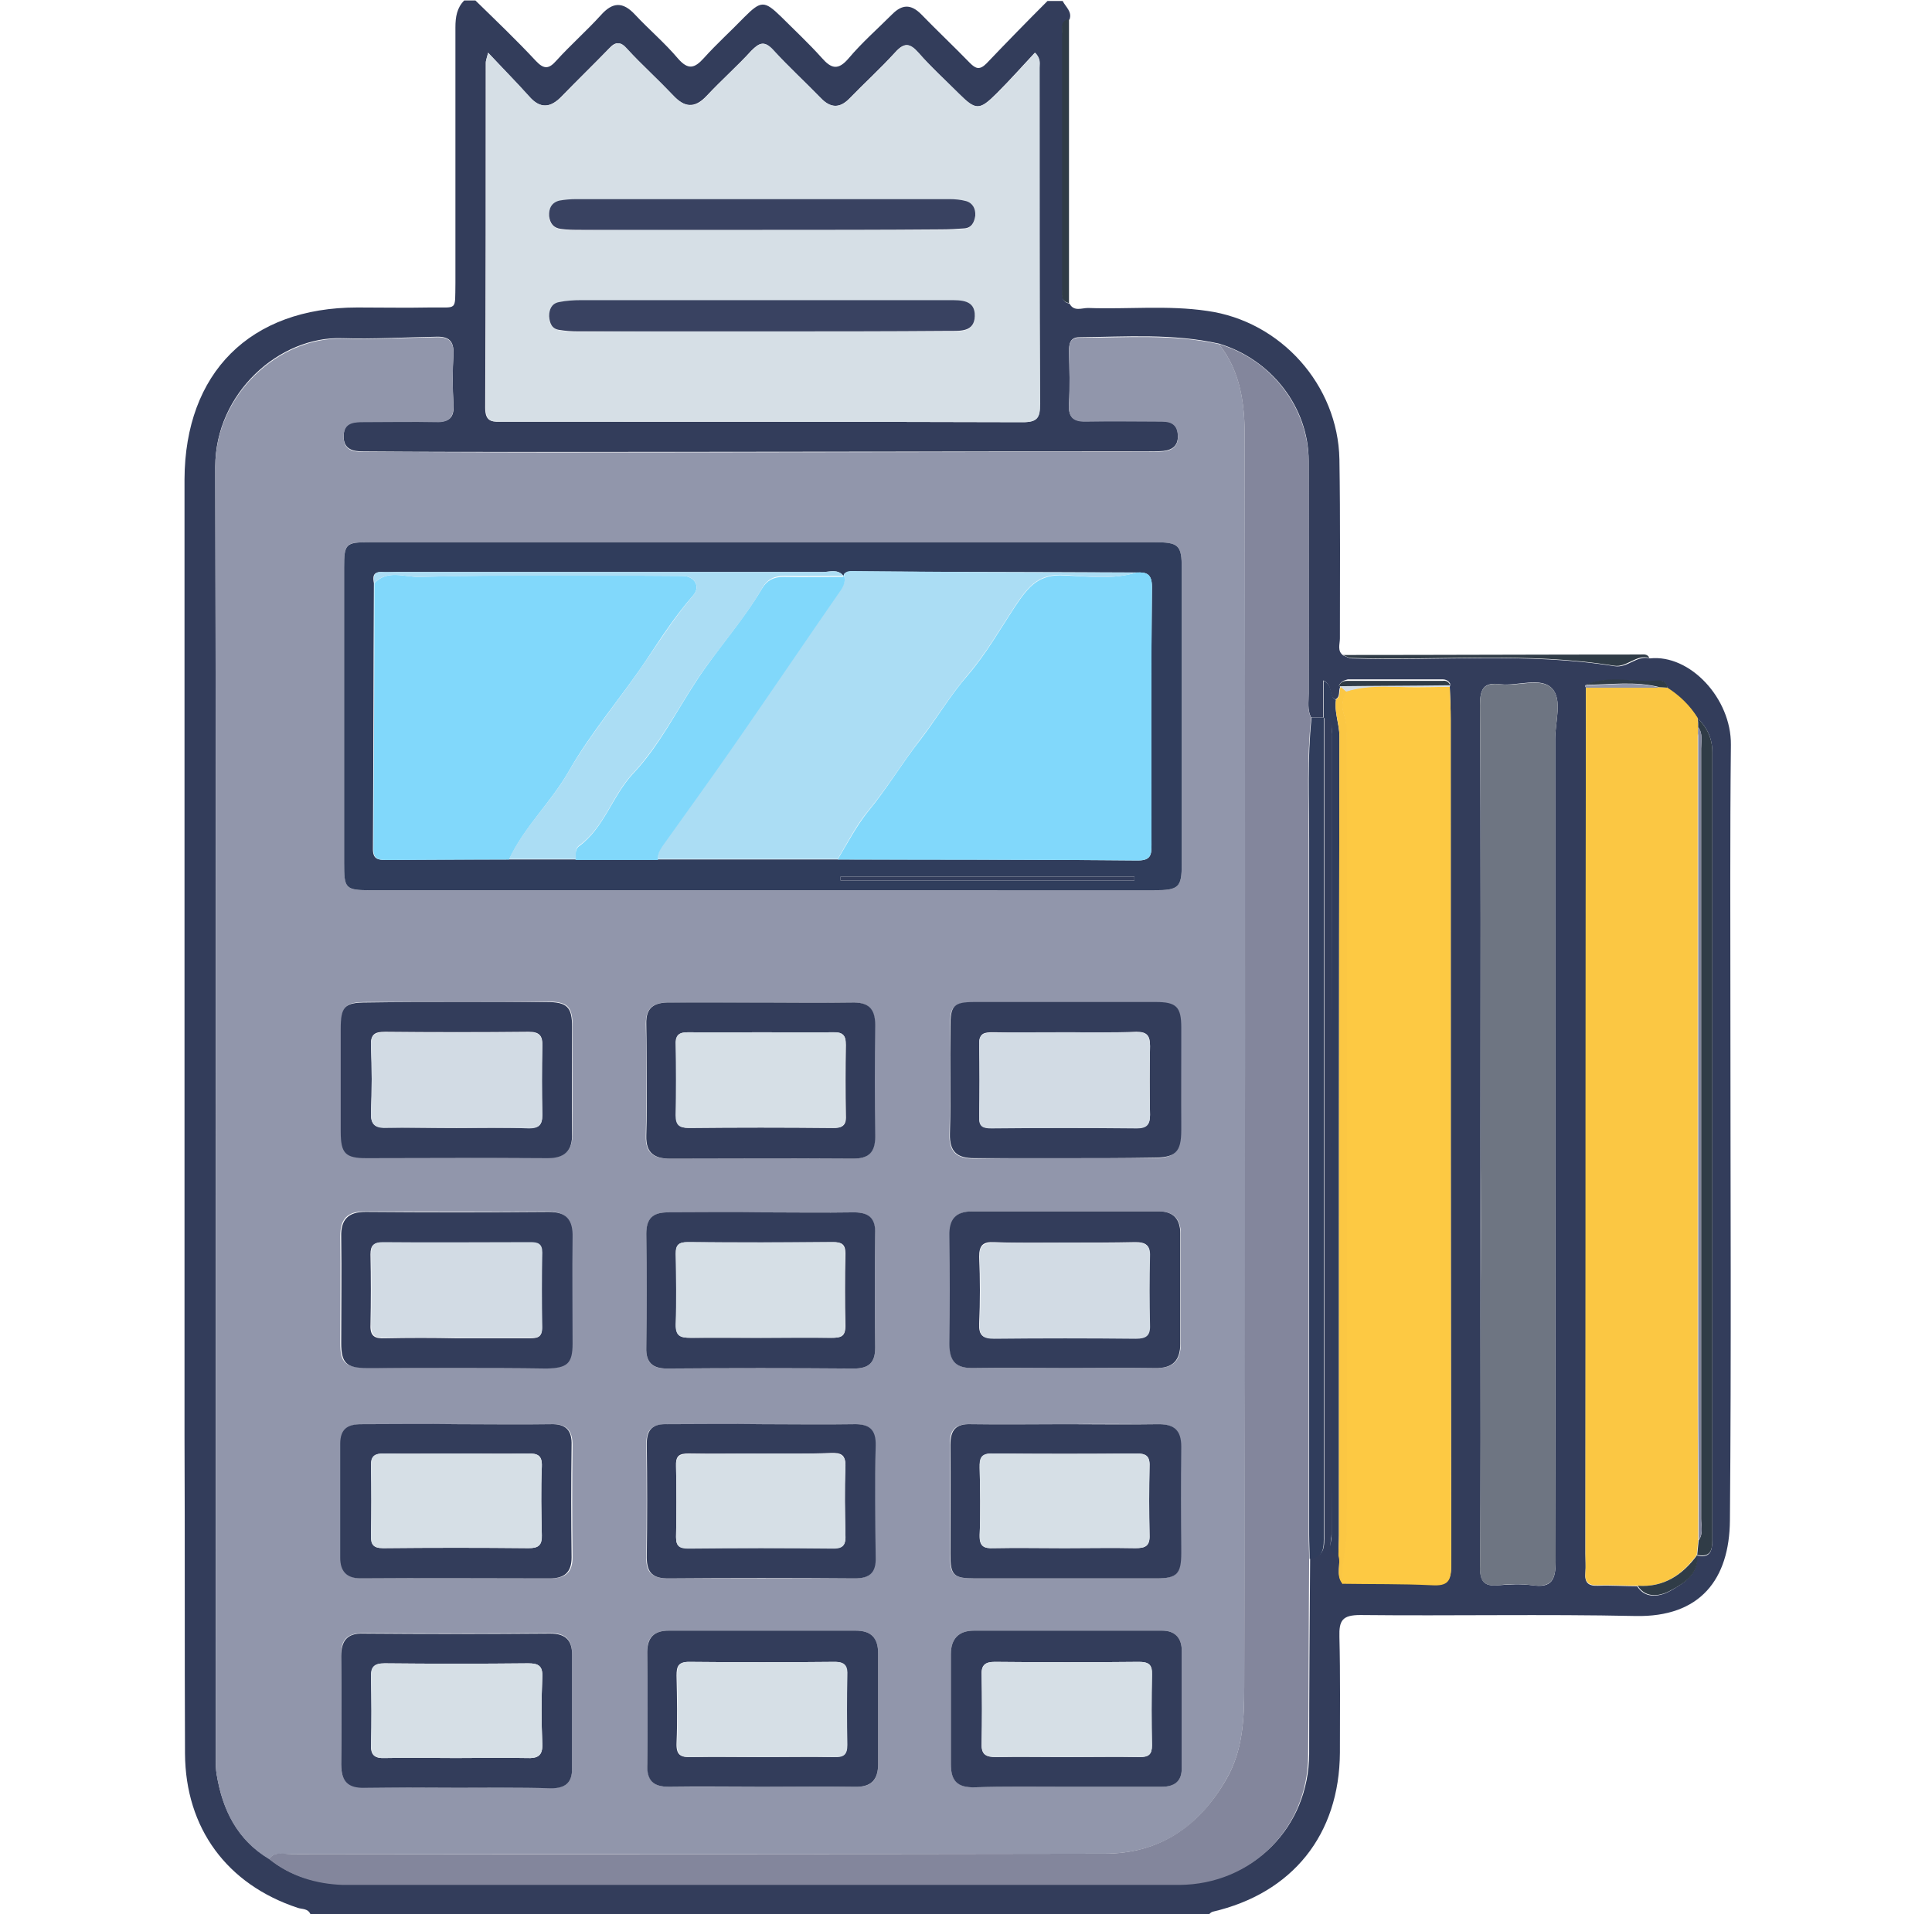 <?xml version="1.0" encoding="utf-8"?>
<!-- Generator: Adobe Illustrator 27.0.0, SVG Export Plug-In . SVG Version: 6.00 Build 0)  -->
<svg version="1.1" id="Слой_1" xmlns="http://www.w3.org/2000/svg" xmlns:xlink="http://www.w3.org/1999/xlink" x="0px" y="0px"
	 viewBox="0 0 395.8 392.2" style="enable-background:new 0 0 395.8 392.2;" xml:space="preserve">
<style type="text/css">
	.st0{fill:#333D5B;}
	.st1{fill:#303C47;}
	.st2{fill:#9196AB;}
	.st3{fill:#D6DFE6;}
	.st4{fill:#83869C;}
	.st5{fill:#FBC743;}
	.st6{fill:#FDC943;}
	.st7{fill:#6E7582;}
	.st8{fill:#303D5C;}
	.st9{fill:#D2DBE4;}
	.st10{fill:#394261;}
	.st11{fill:#81D8FB;}
	.st12{fill:#ABDDF4;}
</style>
<g>
	<path class="st0" d="M63.6,392.2c-0.5-1.2-1.7-1-2.6-1.3c-14.5-4.8-23-16.3-23.1-31.6c-0.1-21.7,0-43.4-0.1-65.1
		c0-65.3,0-130.7,0-196C37.9,76.4,51.2,63,73.2,63c5,0,10,0.1,14.9,0c5.7-0.1,5.1,0.9,5.2-5c0-17.5,0-35,0-52.4c0-2.1,0.3-4,1.8-5.5
		c0.8,0,1.5,0,2.3,0c4.2,4.1,8.4,8.1,12.4,12.4c1.7,1.8,2.7,1.6,4.2-0.1c2.9-3.2,6.2-6.1,9.1-9.3c2.4-2.7,4.5-2.8,7-0.1
		c2.9,3.1,6.1,5.8,8.8,9c2.1,2.4,3.4,2,5.3-0.1c2.6-2.9,5.6-5.6,8.3-8.4c3.4-3.4,4.1-3.4,7.5-0.1c2.8,2.8,5.7,5.5,8.3,8.4
		c2,2.3,3.4,2.7,5.6,0.1c2.7-3.2,5.9-6,8.9-9c2-2,3.8-2.1,5.9,0c3.3,3.4,6.7,6.6,10,10c1.2,1.2,2,1.5,3.4,0.1
		c4.1-4.3,8.3-8.6,12.5-12.8c1,0,2,0,3.1,0c0.6,1.2,2,2.2,1.4,3.8c-1.9,0.4-1.4,1.9-1.4,3.1c0,17.3,0,34.7,0,52
		c0,1.2-0.5,2.7,1.4,3.1c0.9,1.7,2.5,0.9,3.8,0.9c8.1,0.3,16.3-0.6,24.4,0.6c15.1,2.1,26.8,15.2,27.1,30.4
		c0.2,12.2,0.1,24.5,0.1,36.7c0,1.2-0.6,2.6,0.7,3.5c0.6,0.2,1.1,0.6,1.7,0.6c18,0.6,36-1.3,53.9,1.6c2.7,0.4,4.5-2.3,7.2-1.6
		c8.2-0.9,16.7,8.2,16.6,17.7c-0.2,18.6-0.1,37.3-0.1,55.9c0,34.3,0.2,68.6-0.1,103c-0.1,12-6,19.9-19.4,19.6
		c-18.7-0.4-37.5,0-56.3-0.2c-3.7,0-4.4,1.1-4.3,4.5c0.2,7.9,0.1,15.8,0.1,23.7c-0.1,16.8-9.7,28.8-26.1,32.6
		c-0.3,0.1-0.6,0.4-0.8,0.6C186.2,392.2,124.9,392.2,63.6,392.2z M324.8,140.4c-0.1,0.2,0,0.3,0.1,0.5c0,59.2,0,118.3-0.1,177.5
		c0,1.3,0.1,2.6,0,3.8c-0.2,2,0.5,2.8,2.6,2.7c2.7-0.1,5.3,0.1,8,0.1c1.8,2.9,5.1,1.9,6.7,1c2.6-1.5,5.9-3.3,5.5-7.3l0,0
		c2.7,0.6,3.2-0.8,3.2-3.2c0-53.8,0-107.6,0-161.4c0-2.7-1-5-3-6.9c-1.6-2.5-3.7-4.5-6.2-6.2c-0.2-1.1-0.8-1.6-1.9-1.5
		C334.8,140,329.7,138.3,324.8,140.4z M274.3,140.5l0.3,0.2c-0.5,0.8,0.1,2-1,2.6c-1.6-0.6-0.3-2.7-2.5-3.9c0,2.8,0,5.2,0,7.6
		c-0.8,0-1.7,0-2.5,0c-0.8-1.6-0.5-3.2-0.5-4.9c0-15.9,0-31.8,0-47.7c0-11-7.7-20.8-18.4-24c-9.4-2.1-19-1.4-28.6-1.3
		c-1.9,0-2.1,1.4-2.1,2.9c0.1,3.6,0.2,7.2,0,10.7c-0.2,3,1.1,3.7,3.8,3.6c5.1-0.2,10.2,0,15.3,0c1.9,0,3.2,0.7,3.2,2.9
		c0.1,2.1-1.1,3-3,3.2c-1.1,0.1-2.3,0.1-3.4,0.1c-41,0-81.9,0.1-122.9,0.1c-12.5,0-25,0-37.5-0.1c-2.2,0-4.2-0.4-4.1-3.3
		c0.1-2.7,2-2.8,4.1-2.8c5,0,10-0.1,14.9,0c2.7,0.1,3.7-0.9,3.5-3.6c-0.2-3.4-0.2-6.9,0-10.3c0.1-2.7-1-3.6-3.6-3.5
		c-6.4,0.1-12.8,0.5-19.1,0.3c-13-0.5-26.1,11.3-26.1,26.3c0.2,88.2,0.1,176.4,0.1,264.6c0,1.1,0,2.3,0.2,3.4
		c1.2,7.2,4.2,13.3,10.7,17.2c4.4,3.6,9.6,5.1,15.3,5.1c57.1,0,114.3,0,171.4,0c14.9,0,26.3-11.5,26.4-26.5
		c0-13.4,0.1-26.8,0.2-40.2c3.1-0.3,2.9-2.5,2.9-4.8c0-55.8,0-111.7,0-167.5c2.3,0.5,1.5,2.4,1.5,3.7c0.1,12,0,24,0,35.9
		c0,42.6,0,85.1,0,127.7c0,1.4-1,3.5,1.4,4.2c0.6,1.9-0.6,4.1,0.8,5.9c6.1,0.1,12.2-0.1,18.3,0.3c3.3,0.2,4-0.8,4-4
		c-0.1-57.7-0.1-115.5-0.1-173.2c0-2.3-0.1-4.6-0.2-6.9c0-0.1,0.1-0.3,0.1-0.4c-0.3-0.6-0.9-0.9-1.5-0.9c-6.5,0-13,0-19.5,0
		C275.3,139.4,274.6,139.7,274.3,140.5z M100,10.8c-0.3,1.4-0.5,1.7-0.5,2c0,23.6,0,47.2-0.1,70.8c0,3.1,1.7,2.8,3.7,2.8
		c35.5,0,70.9,0,106.4,0.1c3,0,3.6-0.9,3.5-3.7c-0.1-23-0.1-45.9-0.1-68.9c0-0.8,0.4-1.8-0.9-3.1c-2.6,2.8-5.1,5.6-7.8,8.3
		c-3.6,3.6-4.3,3.5-7.8,0.1c-2.8-2.8-5.7-5.5-8.3-8.4c-1.7-1.9-2.8-2.2-4.7-0.1c-3,3.3-6.3,6.3-9.4,9.5c-2,2-3.8,2-5.9-0.1
		c-3.2-3.3-6.6-6.4-9.7-9.8c-1.8-2-2.8-1.6-4.5,0.1c-2.9,3.2-6.2,6.1-9.1,9.2c-2.5,2.7-4.6,2.4-7-0.1c-3-3.3-6.4-6.3-9.4-9.5
		c-1.4-1.5-2.3-1.5-3.6-0.1c-3.2,3.3-6.5,6.5-9.7,9.8c-2.3,2.4-4.4,2.7-6.8,0C105.8,16.9,103.1,14.1,100,10.8z M303.3,232.5
		C303.3,232.5,303.3,232.5,303.3,232.5c0,12.2,0,24.5,0,36.7c0,17.2,0.1,34.5-0.1,51.7c0,3,0.7,4.2,3.8,3.9c2.3-0.2,4.6-0.3,6.9,0
		c4,0.6,4.8-1.1,4.8-4.9c-0.1-56.1-0.1-112.3-0.1-168.4c0-3.6,1.5-8.1-0.6-10.4c-2.3-2.5-7-0.5-10.6-0.9c-3.5-0.5-4.2,1-4.2,4.3
		C303.4,173.8,303.3,203.2,303.3,232.5z"/>
	<path class="st1" d="M219,62.1c-1.9-0.4-1.4-1.9-1.4-3.1c0-17.3,0-34.7,0-52c0-1.2-0.5-2.7,1.4-3.1C219,23.3,219,42.7,219,62.1z"/>
	<path class="st1" d="M337.9,134.8c-2.7-0.8-4.6,2-7.2,1.6c-17.9-2.9-35.9-1-53.9-1.6c-0.6,0-1.1-0.4-1.7-0.6
		c20.3,0,40.6-0.1,60.9-0.1C336.6,134.1,337.5,133.9,337.9,134.8z"/>
	<path class="st2" d="M55.1,380.9c-6.5-3.9-9.5-10-10.7-17.2c-0.2-1.1-0.2-2.3-0.2-3.4c0-88.2,0.1-176.4-0.1-264.6
		c0-14.9,13.1-26.7,26.1-26.3c6.3,0.2,12.7-0.2,19.1-0.3c2.6-0.1,3.7,0.8,3.6,3.5c-0.2,3.4-0.2,6.9,0,10.3c0.1,2.6-0.9,3.7-3.5,3.6
		c-5-0.1-10,0-14.9,0c-2,0-4,0.1-4.1,2.8c-0.1,2.9,1.8,3.3,4.1,3.3c12.5,0,25,0.1,37.5,0.1c41,0,81.9-0.1,122.9-0.1
		c1.1,0,2.3,0,3.4-0.1c1.9-0.2,3.1-1.1,3-3.2c-0.1-2.2-1.3-2.9-3.2-2.9c-5.1,0-10.2-0.1-15.3,0c-2.7,0.1-4-0.6-3.8-3.6
		c0.2-3.6,0.1-7.1,0-10.7c0-1.6,0.2-2.9,2.1-2.9c9.5,0,19.1-0.8,28.6,1.3c4.5,5.6,5.3,12.3,5.3,19c0.1,85.4,0.2,170.7-0.1,256.1
		c0,6.4-0.2,13-3.7,19c-5.6,9.8-13.7,15.2-25,15.2c-55.5,0.1-111,0-166.5,0.1C58.2,380,56.4,379.2,55.1,380.9z M156.1,182.4
		c26.8,0,53.6,0,80.4,0c5,0,5.6-0.6,5.6-5.4c0-20.2,0-40.3,0-60.5c0-4.8-0.6-5.4-5.6-5.4c-53.6,0-107.2,0-160.8,0
		c-4.9,0-5.2,0.2-5.2,5.2c0,20.2,0,40.3,0,60.5c0,5.4,0.3,5.6,5.6,5.6C102.7,182.4,129.4,182.4,156.1,182.4z M156.2,366.1
		c6.3,0,12.5-0.1,18.8,0c3.5,0.1,4.9-1.3,4.9-4.7c0-7.5,0-15.1,0-22.6c0-3.2-1.4-4.7-4.6-4.7c-12.8,0-25.5,0-38.3,0
		c-2.9,0-4.5,1.3-4.4,4.4c0.1,7.7,0.1,15.3,0,23c0,3.3,1.3,4.6,4.5,4.6C143.5,366.1,149.8,366.1,156.2,366.1z M218.4,366.1
		c6.5,0,13,0,19.5,0c2.6,0,4.2-1.1,4.2-3.8c0-8,0-16.1,0-24.1c0-2.6-1.4-4.1-4-4.1c-12.9,0-25.7,0-38.6,0c-3.1,0-4.7,1.7-4.7,4.8
		c0,7.5,0,15,0,22.6c0,3.3,1.5,4.8,4.9,4.7C205.9,366,212.2,366.1,218.4,366.1z M218.3,291.8c-6.5,0-13,0.1-19.5,0
		c-3.2-0.1-4.3,1.3-4.2,4.3c0.1,7.4,0,14.8,0,22.2c0,4.4,0.6,5.1,5.1,5.1c12.4,0,24.7,0,37.1,0c4.2,0,5.1-0.9,5.1-5.2
		c0.1-7.3,0-14.5,0-21.8c0-3.2-1.3-4.6-4.6-4.6C231,291.8,224.6,291.7,218.3,291.8z M218,280.3c6.2,0,12.5-0.1,18.7,0
		c3.6,0.1,5.2-1.5,5.2-5c0-7.5,0-15,0-22.6c0-2.9-1.5-4.5-4.4-4.5c-12.7,0-25.5,0-38.2,0c-3.4,0-4.7,1.6-4.7,5
		c0.1,7.4,0.1,14.8,0,22.2c-0.1,3.7,1.5,5,5.1,4.9C205.7,280.2,211.9,280.3,218,280.3z M218.3,237.3
		C218.3,237.3,218.3,237.3,218.3,237.3c5.9,0,11.7,0,17.6,0c4.8,0,5.9-1.1,6-5.7c0.1-7,0-14,0-21c0-4.2-1-5.2-5.2-5.2
		c-12.4,0-24.7,0-37.1,0c-4.4,0-5,0.7-5,5.2c0,7.3,0.1,14.5-0.1,21.8c-0.1,3.7,1.6,5,5,5C205.8,237.3,212.1,237.3,218.3,237.3z
		 M93.9,205.3c-6.2,0-12.5,0-18.7,0c-4.5,0-5.3,0.8-5.3,5.4c0,7,0,14,0,21c0,4.5,0.9,5.5,5.3,5.5c12.4,0.1,24.7,0,37.1,0
		c3.6,0,5-1.6,5-5.1c-0.1-7.3,0-14.5,0-21.8c0-4.1-1-5.1-5.3-5.1C105.9,205.3,99.9,205.3,93.9,205.3z M93.5,280.3
		c6.1,0,12.2,0,18.3,0c4.3,0,5.3-1,5.3-5.1c0-7.3-0.1-14.5,0-21.8c0.1-3.5-1.3-5.2-4.9-5.2c-12.5,0.1-25,0-37.5,0
		c-3.6,0-5,1.6-5,5.1c0.1,7.3,0,14.5,0,21.8c0,4.1,1,5.1,5.3,5.1C81.3,280.3,87.4,280.3,93.5,280.3z M155.9,248.4
		C155.9,248.3,155.9,248.3,155.9,248.4c-6.4,0-12.7,0-19.1,0c-3,0-4.4,1.3-4.4,4.4c0.1,7.8,0.1,15.5,0,23.3
		c-0.1,3.2,1.3,4.3,4.3,4.3c12.7,0,25.5-0.1,38.2,0c3.1,0,4.4-1.2,4.4-4.3c-0.1-7.8-0.1-15.5,0-23.3c0-3-1.2-4.4-4.3-4.4
		C168.6,248.4,162.3,248.4,155.9,248.4z M93.8,366.3c6.4,0,12.8-0.1,19.1,0c2.9,0.1,4.3-1,4.3-4c0-7.8,0-15.6,0-23.4
		c0-3-1.4-4.3-4.5-4.3c-12.8,0.1-25.5,0.1-38.3,0c-3.3,0-4.6,1.4-4.5,4.6c0.1,7.4,0.1,14.8,0,22.2c-0.1,3.4,1.4,4.8,4.8,4.8
		C81,366.2,87.4,366.3,93.8,366.3z M156.1,205.4c-6.4,0-12.7,0.1-19.1,0c-3.1,0-4.7,1-4.7,4.4c0.2,7.6,0.2,15.3,0,22.9
		c-0.1,3.6,1.7,4.7,4.9,4.7c12.5,0,25-0.1,37.4,0c3.2,0,4.7-1.2,4.6-4.5c-0.1-7.6-0.1-15.3,0-22.9c0.1-3.5-1.5-4.7-4.9-4.6
		C168.4,205.5,162.3,205.4,156.1,205.4z M93.7,291.8C93.7,291.8,93.7,291.7,93.7,291.8c-6.5,0-13,0-19.5,0c-2.8,0-4.4,1-4.3,4
		c0,7.8,0,15.6,0,23.4c0,2.7,1.2,4.2,4.2,4.2c12.9-0.1,25.8,0,38.7,0c3,0,4.5-1.2,4.5-4.3c-0.1-7.7-0.1-15.3,0-23
		c0-3-1.2-4.4-4.3-4.3C106.5,291.9,100.1,291.8,93.7,291.8z M156.1,291.8C156.1,291.8,156.1,291.7,156.1,291.8c-6.5,0-13,0-19.5,0
		c-2.9,0-4.2,1-4.2,4c0.1,7.8,0.1,15.5,0,23.3c-0.1,3.2,1.4,4.3,4.4,4.3c12.7,0,25.5,0,38.2,0c3,0,4.4-1.1,4.3-4.3
		c-0.1-7.6-0.1-15.3,0-22.9c0.1-3.4-1.4-4.5-4.6-4.4C168.5,291.9,162.3,291.8,156.1,291.8z"/>
	<path class="st3" d="M100,10.8c3.1,3.3,5.8,6,8.4,8.9c2.3,2.7,4.5,2.4,6.8,0c3.2-3.3,6.5-6.5,9.7-9.8c1.4-1.4,2.3-1.4,3.6,0.1
		c3,3.3,6.3,6.3,9.4,9.5c2.4,2.6,4.5,2.9,7,0.1c2.9-3.2,6.2-6.1,9.1-9.2c1.6-1.7,2.7-2.1,4.5-0.1c3.1,3.4,6.5,6.5,9.7,9.8
		c2,2.1,3.9,2.1,5.9,0.1c3.1-3.2,6.4-6.2,9.4-9.5c1.9-2.1,3-1.8,4.7,0.1c2.6,3,5.5,5.6,8.3,8.4c3.4,3.4,4.2,3.5,7.8-0.1
		c2.7-2.7,5.2-5.5,7.8-8.3c1.2,1.3,0.9,2.3,0.9,3.1c0,23,0,45.9,0.1,68.9c0,2.8-0.6,3.7-3.5,3.7c-35.5-0.1-70.9-0.1-106.4-0.1
		c-2,0-3.7,0.3-3.7-2.8c0.1-23.6,0.1-47.2,0.1-70.8C99.5,12.5,99.6,12.2,100,10.8z M156.3,67.9c12.7,0,25.5,0,38.2,0
		c2.3,0,5.1,0.2,5.2-3c0.1-3.4-2.9-3.3-5.3-3.3c-0.3,0-0.5,0-0.8,0c-24.9,0-49.7,0-74.6,0c-1.5,0-3.1,0.1-4.5,0.4
		c-1.4,0.3-2,1.4-2,2.9c0,1.4,0.6,2.5,2.1,2.8c1.2,0.2,2.5,0.3,3.8,0.3C131.1,67.9,143.7,67.9,156.3,67.9z M156.2,47.1
		c12.2,0,24.5,0,36.7,0c1.5,0,3.1-0.1,4.6-0.2c1.6-0.1,2.1-1.3,2.3-2.6c0.2-1.4-0.5-2.6-1.9-3c-1.1-0.3-2.3-0.4-3.4-0.4
		c-25.5,0-51,0-76.5,0c-1.1,0-2.3,0.1-3.4,0.3c-1.6,0.4-2.2,1.6-2.1,3.2c0.1,1.4,0.9,2.4,2.4,2.6c1.4,0.2,2.8,0.2,4.2,0.2
		C131.5,47.1,143.9,47.1,156.2,47.1z"/>
	<path class="st4" d="M55.1,380.9c1.2-1.7,3.1-1,4.6-1c55.5,0,111,0,166.5-0.1c11.3,0,19.4-5.5,25-15.2c3.5-6,3.7-12.7,3.7-19
		c0.2-85.4,0.2-170.7,0.1-256.1c0-6.6-0.8-13.4-5.3-19c10.7,3.1,18.3,13,18.4,24c0.1,15.9,0,31.8,0,47.7c0,1.6-0.3,3.3,0.5,4.9
		c-0.9,8.4-0.5,16.8-0.5,25.2c0,47.4,0,94.8,0,142.2c0,1.7,0.1,3.3,0.1,5c-0.1,13.4-0.1,26.8-0.2,40.2
		c-0.1,14.9-11.5,26.4-26.4,26.5c-57.1,0-114.3,0-171.4,0C64.8,386,59.6,384.5,55.1,380.9z"/>
	<path class="st5" d="M341.6,140.9c2.5,1.6,4.6,3.6,6.2,6.2c0,0.6,0,1.2,0.1,1.8c0,0.6-0.1,1.3-0.1,1.9c0,44.9,0,89.7,0,134.6
		c0,10.1,0.1,20.1,0.1,30.2c-0.1,1-0.2,2-0.3,3c0,0,0,0,0,0c-3,4.1-6.8,6.7-12.2,6.3c-2.7,0-5.4-0.2-8-0.1c-2,0.1-2.8-0.7-2.6-2.7
		c0.1-1.3,0-2.5,0-3.8c0-59.2,0-118.3,0.1-177.5c5,0,10,0,15.1,0C340.6,140.9,341.1,140.9,341.6,140.9z"/>
	<path class="st6" d="M297,140.7c0.1,2.3,0.2,4.6,0.2,6.9c0,57.7,0,115.5,0.1,173.2c0,3.2-0.7,4.2-4,4c-6.1-0.3-12.2-0.2-18.3-0.3
		c-0.5-3.6,0.8-7,0.8-10.6c-0.1-54.1,0-108.1,0-162.2c0-1.8,0.1-3.5-0.5-5.3c-0.6-1.6-0.3-3.3,0.5-4.8c2.6-0.8,5.2-1,7.9-1
		C288.1,140.9,292.6,140.8,297,140.7z"/>
	<path class="st7" d="M303.3,232.5c0-29.3,0.1-58.7-0.1-88c0-3.3,0.7-4.7,4.2-4.3c3.6,0.5,8.3-1.5,10.6,0.9
		c2.1,2.3,0.6,6.8,0.6,10.4c0,56.1,0,112.3,0.1,168.4c0,3.8-0.8,5.4-4.8,4.9c-2.3-0.3-4.6-0.3-6.9,0c-3.1,0.3-3.9-0.9-3.8-3.9
		c0.1-17.2,0.1-34.5,0.1-51.7C303.4,257,303.4,244.8,303.3,232.5C303.3,232.5,303.3,232.5,303.3,232.5z"/>
	<path class="st8" d="M268.3,319.4c0-1.7-0.1-3.3-0.1-5c0-47.4,0-94.8,0-142.2c0-8.4-0.4-16.8,0.5-25.2c0.8,0,1.7,0,2.5,0l0,0
		c0,55.8,0,111.7,0,167.5C271.2,316.9,271.4,319.1,268.3,319.4z"/>
	<path class="st1" d="M347.7,318.6c0.1-1,0.2-2,0.3-3c1-1.4,0.5-3,0.5-4.4c0-52.6,0-105.2,0-157.8c0-1.5,0.4-3.1-0.6-4.4
		c0-0.6,0-1.2-0.1-1.8c2,1.9,3,4.2,3,6.9c0,53.8,0,107.6,0,161.4C350.8,317.7,350.4,319.1,347.7,318.6z"/>
	<path class="st8" d="M271.2,147.1c0-2.4,0-4.8,0-7.6c2.2,1.2,0.9,3.2,2.5,3.9c-0.4,2.5,0.7,4.9,0.7,7.5
		c-0.1,54.6-0.1,109.1-0.1,163.7c0,1.4-0.1,2.8-0.1,4.2c-2.5-0.7-1.4-2.7-1.4-4.2c-0.1-42.6,0-85.1,0-127.7c0-12,0-24,0-35.9
		C272.7,149.5,273.5,147.6,271.2,147.1C271.2,147.1,271.2,147.1,271.2,147.1z"/>
	<path class="st5" d="M274.2,318.7c0-1.4,0.1-2.8,0.1-4.2c0-54.6,0-109.1,0.1-163.7c0-2.6-1.1-4.9-0.7-7.5c1.1-0.6,0.5-1.8,1-2.6
		c0.4,0.3,0.8,0.7,1.2,1c-0.9,1.5-1.1,3.2-0.5,4.8c0.6,1.8,0.5,3.5,0.5,5.3c0,54.1,0,108.1,0,162.2c0,3.6-1.3,7-0.8,10.6
		C273.5,322.8,274.8,320.6,274.2,318.7z"/>
	<path class="st1" d="M335.5,324.9c5.3,0.4,9.2-2.2,12.2-6.3c0.4,4.1-2.9,5.9-5.5,7.3C340.6,326.8,337.3,327.8,335.5,324.9z"/>
	<path class="st9" d="M275.8,141.7c-0.4-0.3-0.8-0.7-1.2-1c0,0-0.3-0.2-0.3-0.2c7.6-0.1,15.2-0.1,22.8-0.2c0,0.1,0,0.3-0.1,0.4
		c-4.5,0-8.9,0.1-13.4,0C281,140.7,278.3,140.9,275.8,141.7z"/>
	<path class="st1" d="M297.1,140.4c-7.6,0.1-15.2,0.1-22.8,0.2c0.3-0.9,1-1.1,1.8-1.1c6.5,0,13,0,19.5,0
		C296.3,139.4,296.8,139.7,297.1,140.4z"/>
	<path class="st1" d="M341.6,140.9c-0.5,0-1.1-0.1-1.6-0.1c-5-1.3-10.1-0.5-15.2-0.5c4.9-2.1,10-0.4,14.9-0.9
		C340.8,139.4,341.5,139.8,341.6,140.9z"/>
	<path class="st2" d="M324.8,140.4c5.1,0,10.2-0.9,15.2,0.5c-5,0-10,0-15.1,0C324.8,140.7,324.8,140.5,324.8,140.4z"/>
	<path class="st8" d="M156.1,182.4c-26.7,0-53.3,0-80,0c-5.4,0-5.6-0.3-5.6-5.6c0-20.2,0-40.3,0-60.5c0-4.9,0.3-5.2,5.2-5.2
		c53.6,0,107.2,0,160.8,0c5,0,5.6,0.6,5.6,5.4c0,20.2,0,40.3,0,60.5c0,4.8-0.6,5.4-5.6,5.4C209.7,182.4,182.9,182.4,156.1,182.4z
		 M172.8,118c-1.2-1.5-2.8-0.8-4.3-0.8c-29.1,0-58.2,0-87.3,0c-1,0-2,0.1-3.1,0c-1.8,0-1.7,1.1-1.5,2.3c-0.1,18.2-0.1,36.3-0.2,54.5
		c0,2,1,2.2,2.6,2.2c8.4-0.1,16.8-0.1,25.2-0.1c4.6,0,9.2,0,13.7,0c5.6,0,11.2,0,16.9,0c12.3,0,24.5,0,36.8,0c20.5,0,41,0,61.5,0.2
		c2.7,0,2.8-1.2,2.8-3.2c-0.1-17.6-0.1-35.2,0.1-52.8c0-2.7-1.1-3.1-3.2-3c-19.3-0.1-38.5-0.1-57.8-0.2c-0.7,0-1.5-0.1-2.1,0.6
		L172.8,118z M172.2,179.6c0,0.3,0,0.5,0,0.8c20.1,0,40.1,0,60.2,0c0-0.3,0-0.5,0-0.8C212.3,179.6,192.2,179.6,172.2,179.6z"/>
	<path class="st0" d="M156.2,366.1c-6.4,0-12.8-0.1-19.1,0c-3.3,0-4.6-1.3-4.5-4.6c0.1-7.7,0.1-15.3,0-23c0-3.1,1.5-4.4,4.4-4.4
		c12.8,0,25.5,0,38.3,0c3.2,0,4.6,1.5,4.6,4.7c0,7.5,0,15.1,0,22.6c0,3.4-1.5,4.8-4.9,4.7C168.7,366,162.5,366.1,156.2,366.1z
		 M156.3,360c4.8,0,9.7-0.1,14.5,0c1.9,0,2.8-0.5,2.7-2.5c-0.1-4.7-0.1-9.4,0-14.2c0-1.9-0.4-2.8-2.5-2.8c-10,0.1-19.9,0.1-29.9,0
		c-2.2,0-2.5,1-2.5,2.8c0.1,4.6,0.2,9.2,0,13.8c-0.1,2.5,0.8,3,3.1,2.9C146.6,359.9,151.4,360,156.3,360z"/>
	<path class="st0" d="M218.4,366.1c-6.2,0-12.5-0.1-18.7,0.1c-3.5,0.1-4.9-1.3-4.9-4.7c0-7.5,0-15,0-22.6c0-3.1,1.6-4.8,4.7-4.8
		c12.9,0,25.7,0,38.6,0c2.6,0,4,1.5,4,4.1c0,8,0,16.1,0,24.1c0,2.7-1.5,3.8-4.2,3.8C231.4,366.1,224.9,366.1,218.4,366.1z
		 M218.6,360c5,0,9.9-0.1,14.9,0c1.8,0,2.5-0.5,2.5-2.4c-0.1-4.8-0.1-9.7,0-14.5c0.1-2.1-0.7-2.6-2.7-2.6c-9.8,0.1-19.6,0.1-29.5,0
		c-1.9,0-2.8,0.6-2.7,2.6c0.1,4.7,0.1,9.4,0,14.2c-0.1,2.3,1,2.7,3,2.7C208.9,359.9,213.7,360,218.6,360z"/>
	<path class="st0" d="M218.3,291.8c6.4,0,12.7,0.1,19.1,0c3.3,0,4.6,1.4,4.6,4.6c-0.1,7.3,0,14.5,0,21.8c0,4.3-0.9,5.2-5.1,5.2
		c-12.4,0-24.7,0-37.1,0c-4.5,0-5.1-0.6-5.1-5.1c0-7.4,0.1-14.8,0-22.2c0-3.1,1.1-4.4,4.2-4.3C205.3,291.9,211.8,291.8,218.3,291.8z
		 M218.1,317.2c4.8,0,9.7-0.1,14.5,0c2,0,3-0.4,2.9-2.7c-0.1-4.7-0.1-9.4,0-14.1c0.1-2.1-0.9-2.6-2.7-2.6c-9.8,0.1-19.6,0.1-29.4,0
		c-2.3,0-2.7,0.9-2.7,2.9c0.1,4.6,0.2,9.2,0,13.8c-0.1,2.3,0.8,2.8,2.9,2.7C208.4,317.1,213.2,317.2,218.1,317.2z"/>
	<path class="st0" d="M218,280.3c-6.1,0-12.2-0.1-18.4,0c-3.6,0.1-5.1-1.2-5.1-4.9c0.1-7.4,0.1-14.8,0-22.2c-0.1-3.4,1.3-5,4.7-5
		c12.7,0,25.5,0,38.2,0c3,0,4.4,1.6,4.4,4.5c0,7.5,0,15,0,22.6c0,3.4-1.5,5.1-5.2,5C230.5,280.2,224.2,280.3,218,280.3z
		 M218.2,254.6C218.2,254.6,218.2,254.6,218.2,254.6c-4.8,0-9.7,0.1-14.5-0.1c-2.3-0.1-3.1,0.6-3.1,3c0.2,4.6,0.2,9.2,0,13.7
		c-0.1,2.4,0.7,3,3,3c9.7-0.1,19.3-0.1,29,0c2.1,0,3-0.5,2.9-2.8c-0.1-4.7-0.1-9.4,0-14.1c0.1-2.2-0.8-2.8-2.9-2.8
		C227.9,254.6,223.1,254.6,218.2,254.6z"/>
	<path class="st0" d="M218.3,237.3c-6.2,0-12.5,0-18.7,0c-3.4,0-5.1-1.2-5-5c0.2-7.3,0-14.5,0.1-21.8c0-4.5,0.6-5.2,5-5.2
		c12.4,0,24.7,0,37.1,0c4.2,0,5.2,1,5.2,5.2c0,7,0,14,0,21c0,4.7-1.2,5.7-6,5.7C230,237.3,224.2,237.3,218.3,237.3
		C218.3,237.3,218.3,237.3,218.3,237.3z M218.3,211.5c-5,0-9.9,0.1-14.9,0c-1.8,0-2.8,0.2-2.8,2.4c0.1,5,0.1,9.9,0,14.9
		c0,2,0.8,2.3,2.5,2.3c9.9,0,19.9-0.1,29.8,0c2,0,2.7-0.7,2.7-2.7c-0.1-4.7-0.1-9.4,0-14.1c0-2.1-0.6-2.9-2.8-2.9
		C228,211.6,223.2,211.5,218.3,211.5z"/>
	<path class="st0" d="M93.9,205.3c6,0,12,0,18,0c4.3,0,5.3,1,5.3,5.1c0,7.3-0.1,14.5,0,21.8c0.1,3.5-1.4,5.1-5,5.1
		c-12.4-0.1-24.7,0-37.1,0c-4.4,0-5.3-1-5.3-5.5c0-7,0-14,0-21c0-4.6,0.8-5.4,5.3-5.4C81.4,205.3,87.6,205.3,93.9,205.3z
		 M93.5,231.1c5,0,9.9-0.1,14.9,0c2,0,2.7-0.6,2.7-2.7c-0.1-4.7-0.1-9.4,0-14.1c0.1-2.1-0.6-2.9-2.8-2.9c-9.8,0.1-19.6,0.1-29.4,0
		c-2.1,0-3,0.5-2.9,2.8c0.2,4.6,0.2,9.2,0,13.7c-0.1,2.7,1,3.2,3.4,3.1C84.1,231,88.8,231.1,93.5,231.1z"/>
	<path class="st0" d="M93.5,280.3c-6.1,0-12.2,0-18.3,0c-4.2,0-5.3-1-5.3-5.1c0-7.3,0.1-14.5,0-21.8c-0.1-3.5,1.4-5.1,5-5.1
		c12.5,0.1,25,0.1,37.5,0c3.6,0,5,1.6,4.9,5.2c-0.1,7.3,0,14.5,0,21.8c0,4.1-1.1,5-5.3,5.1C105.7,280.3,99.6,280.3,93.5,280.3z
		 M93.5,274.2c5,0,9.9,0,14.9,0c1.6,0,2.7-0.1,2.6-2.2c-0.1-5.1-0.1-10.2,0-15.3c0-1.8-0.8-2.1-2.4-2.1c-10.1,0-20.1,0-30.2,0
		c-1.8,0-2.5,0.5-2.5,2.4c0.1,4.8,0.1,9.7,0,14.5c-0.1,2.3,0.9,2.8,3,2.7C83.8,274.1,88.7,274.1,93.5,274.2z"/>
	<path class="st0" d="M155.9,248.4c6.4,0,12.7,0.1,19.1,0c3.1,0,4.4,1.3,4.3,4.4c-0.1,7.8-0.1,15.5,0,23.3c0,3.1-1.3,4.3-4.4,4.3
		c-12.7-0.1-25.5-0.1-38.2,0c-3,0-4.4-1.2-4.3-4.3c0.1-7.8,0.1-15.5,0-23.3c0-3.1,1.3-4.4,4.4-4.4
		C143.2,248.4,149.5,248.3,155.9,248.4C155.9,248.3,155.9,248.3,155.9,248.4z M155.9,274.1c4.8,0,9.7-0.1,14.5,0
		c1.8,0,2.8-0.2,2.8-2.4c-0.1-5-0.1-9.9,0-14.9c0-1.9-0.8-2.3-2.5-2.3c-9.9,0.1-19.9,0.1-29.8,0c-1.8,0-2.5,0.6-2.4,2.4
		c0.1,4.8,0.1,9.7,0,14.5c-0.1,2.3,0.9,2.7,3,2.7C146.3,274.1,151.1,274.1,155.9,274.1z"/>
	<path class="st0" d="M93.8,366.3c-6.4,0-12.8-0.1-19.1,0c-3.4,0.1-4.8-1.3-4.8-4.8c0.1-7.4,0.1-14.8,0-22.2c0-3.2,1.3-4.7,4.5-4.6
		c12.8,0.1,25.5,0.1,38.3,0c3.1,0,4.5,1.3,4.5,4.3c0,7.8,0,15.6,0,23.4c0,2.9-1.4,4-4.3,4C106.5,366.2,100.1,366.3,93.8,366.3z
		 M93.4,360.2c4.8,0,9.7-0.1,14.5,0c2.2,0.1,3.3-0.4,3.2-2.9c-0.2-4.6-0.2-9.2,0-13.7c0.1-2.3-0.8-2.8-2.9-2.8
		c-9.8,0.1-19.6,0.1-29.4,0c-2.2,0-2.8,0.8-2.8,2.9c0.1,4.6,0.2,9.2,0,13.7c-0.1,2.2,0.7,2.9,2.9,2.8
		C83.7,360.1,88.6,360.2,93.4,360.2z"/>
	<path class="st0" d="M156.1,205.4c6.1,0,12.2,0.1,18.3,0c3.4-0.1,4.9,1.1,4.9,4.6c-0.1,7.6-0.1,15.3,0,22.9c0,3.3-1.4,4.5-4.6,4.5
		c-12.5-0.1-25,0-37.4,0c-3.2,0-5-1.1-4.9-4.7c0.2-7.6,0.1-15.3,0-22.9c-0.1-3.4,1.6-4.4,4.7-4.4
		C143.4,205.4,149.8,205.4,156.1,205.4z M156.1,211.5c-5,0-9.9,0.1-14.9,0c-1.9,0-2.8,0.3-2.7,2.5c0.1,4.8,0.1,9.7,0,14.5
		c0,2,0.7,2.6,2.7,2.6c9.8-0.1,19.6-0.1,29.4,0c1.9,0,2.8-0.4,2.7-2.5c-0.1-4.8-0.1-9.7,0-14.5c0-2-0.6-2.6-2.6-2.6
		C165.8,211.6,161,211.5,156.1,211.5z"/>
	<path class="st0" d="M93.7,291.8c6.4,0,12.8,0.1,19.1,0c3.2-0.1,4.4,1.3,4.3,4.3c-0.1,7.7-0.1,15.3,0,23c0,3.1-1.5,4.3-4.5,4.3
		c-12.9,0-25.8-0.1-38.7,0c-3,0-4.2-1.6-4.2-4.2c0-7.8,0-15.6,0-23.4c0-3,1.5-4,4.3-4C80.7,291.8,87.2,291.7,93.7,291.8
		C93.7,291.7,93.7,291.8,93.7,291.8z M93.6,297.8c-5,0-9.9,0.1-14.9,0c-1.9,0-2.7,0.5-2.7,2.6c0.1,4.7,0.1,9.4,0,14.1
		c0,1.9,0.4,2.7,2.5,2.7c9.9-0.1,19.9-0.1,29.8,0c1.9,0,2.7-0.5,2.7-2.6c-0.1-4.7-0.2-9.4,0-14.1c0.1-2.4-0.9-2.7-2.9-2.7
		C103.3,297.9,98.4,297.8,93.6,297.8z"/>
	<path class="st0" d="M156.1,291.8c6.2,0,12.5,0.1,18.7,0c3.2-0.1,4.7,1,4.6,4.4c-0.2,7.6-0.1,15.3,0,22.9c0.1,3.2-1.3,4.3-4.3,4.3
		c-12.7-0.1-25.5-0.1-38.2,0c-3,0-4.4-1-4.4-4.3c0.1-7.8,0.1-15.5,0-23.3c0-3,1.3-4.1,4.2-4C143.1,291.8,149.6,291.7,156.1,291.8
		C156.1,291.7,156.1,291.8,156.1,291.8z M156,297.8c-5,0-9.9,0.1-14.9,0c-2,0-2.7,0.5-2.6,2.6c0.1,4.8,0.1,9.7,0,14.5
		c0,1.9,0.7,2.3,2.5,2.3c9.9-0.1,19.9-0.1,29.8,0c2.2,0,2.5-1,2.4-2.8c-0.1-4.6-0.2-9.2,0-13.8c0.1-2.5-0.8-3-3.1-2.9
		C165.5,297.9,160.8,297.8,156,297.8z"/>
	<path class="st10" d="M156.3,67.9c-12.6,0-25.2,0-37.9,0c-1.3,0-2.6-0.1-3.8-0.3c-1.5-0.2-2-1.3-2.1-2.8c0-1.4,0.5-2.6,2-2.9
		c1.5-0.3,3-0.4,4.5-0.4c24.9,0,49.7,0,74.6,0c0.3,0,0.5,0,0.8,0c2.5,0,5.4-0.1,5.3,3.3c-0.1,3.2-2.9,3-5.2,3
		C181.8,67.9,169.1,67.9,156.3,67.9z"/>
	<path class="st10" d="M156.2,47.1c-12.4,0-24.7,0-37.1,0c-1.4,0-2.8,0-4.2-0.2c-1.5-0.2-2.2-1.1-2.4-2.6c-0.1-1.6,0.5-2.8,2.1-3.2
		c1.1-0.2,2.3-0.3,3.4-0.3c25.5,0,51,0,76.5,0c1.1,0,2.3,0.1,3.4,0.4c1.4,0.4,2,1.6,1.9,3c-0.2,1.3-0.7,2.5-2.3,2.6
		c-1.5,0.1-3,0.2-4.6,0.2C180.7,47.1,168.5,47.1,156.2,47.1z"/>
	<path class="st4" d="M347.9,148.9c1,1.4,0.6,3,0.6,4.4c0,52.6,0,105.2,0,157.8c0,1.5,0.5,3.1-0.5,4.4c0-10.1-0.1-20.1-0.1-30.2
		c0-44.9,0-89.7,0-134.6C347.8,150.2,347.9,149.5,347.9,148.9z"/>
	<path class="st11" d="M104.3,176.1c-8.4,0-16.8,0.1-25.2,0.1c-1.6,0-2.6-0.2-2.6-2.2c0.1-18.2,0.2-36.3,0.2-54.5
		c2.7-2.9,6.3-1.2,9.2-1.3c18-0.5,36-0.3,53.9-0.2c2.5,0,3.8,2.2,2.2,4c-3.7,4.2-6.7,8.9-9.7,13.4c-5.1,7.6-11.2,14.6-15.7,22.5
		C112.9,164.4,107.4,169.4,104.3,176.1z"/>
	<path class="st11" d="M232.8,117.3c2.1-0.1,3.2,0.2,3.2,3c-0.2,17.6-0.1,35.2-0.1,52.8c0,2-0.1,3.2-2.8,3.2
		c-20.5-0.2-41-0.1-61.5-0.2c2-3.3,3.8-6.8,6.2-9.8c3.9-4.7,7-10,10.8-14.8c3.3-4.3,6.1-9.1,9.7-13.2c3.7-4.3,6.6-9.4,9.7-14.1
		c2.8-4.2,4.9-6.6,10.1-6.3C223,118.1,228,118.8,232.8,117.3z"/>
	<path class="st12" d="M232.8,117.3c-4.8,1.5-9.8,0.8-14.7,0.5c-5.2-0.3-7.3,2.1-10.1,6.3c-3.1,4.7-6,9.8-9.7,14.1
		c-3.6,4.2-6.4,8.9-9.7,13.2c-3.7,4.8-6.9,10.1-10.8,14.8c-2.4,2.9-4.2,6.5-6.2,9.8c-12.3,0-24.5,0-36.8,0c-0.1-1.1,0.3-1.9,0.9-2.8
		c5.2-7.3,10.5-14.6,15.6-22c7-10.1,13.9-20.3,20.9-30.4c0.7-1,1.1-2,0.7-3.2c0.6-0.7,1.4-0.6,2.1-0.6
		C194.3,117.2,213.6,117.3,232.8,117.3z"/>
	<path class="st11" d="M172.9,117.8c0.4,1.2,0,2.2-0.7,3.2c-7,10.1-13.9,20.3-20.9,30.4c-5.1,7.4-10.4,14.7-15.6,22
		c-0.6,0.9-1,1.7-0.9,2.8c-5.6,0-11.2,0-16.9,0c0.1-1-0.2-2.1,0.7-2.8c5.2-3.8,6.8-10.3,11.1-14.9c5.3-5.6,8.8-12.7,13.1-19.2
		c4.2-6.4,9.4-12.1,13.3-18.7c1-1.7,2.4-2.4,4.4-2.4c4.1,0.1,8.1,0,12.2,0L172.9,117.8z"/>
	<path class="st12" d="M172.8,118c-4.1,0-8.1,0.1-12.2,0c-2,0-3.4,0.7-4.4,2.4c-3.8,6.7-9,12.3-13.3,18.7
		c-4.3,6.5-7.9,13.6-13.1,19.2c-4.4,4.6-5.9,11.1-11.1,14.9c-1,0.7-0.7,1.8-0.7,2.8c-4.6,0-9.2,0-13.7,0c3.1-6.7,8.7-11.7,12.3-18.1
		c4.6-7.9,10.6-14.9,15.7-22.5c3.1-4.5,6.1-9.2,9.7-13.4c1.6-1.8,0.3-4-2.2-4c-18,0-36-0.2-53.9,0.2c-2.9,0.1-6.6-1.6-9.2,1.3
		c-0.2-1.2-0.3-2.4,1.5-2.3c1,0,2,0,3.1,0c29.1,0,58.2,0,87.3,0C170,117.2,171.6,116.5,172.8,118z"/>
	<path class="st0" d="M172.2,179.6c20.1,0,40.1,0,60.2,0c0,0.3,0,0.5,0,0.8c-20.1,0-40.1,0-60.2,0
		C172.2,180.1,172.2,179.9,172.2,179.6z"/>
	<path class="st3" d="M156.3,360c-4.8,0-9.7-0.1-14.5,0c-2.2,0.1-3.2-0.4-3.1-2.9c0.2-4.6,0.1-9.2,0-13.8c0-1.8,0.3-2.8,2.5-2.8
		c10,0.1,19.9,0.1,29.9,0c2.1,0,2.6,0.9,2.5,2.8c-0.1,4.7-0.1,9.4,0,14.2c0,2.1-0.8,2.6-2.7,2.5C166,359.9,161.1,360,156.3,360z"/>
	<path class="st3" d="M218.6,360c-4.8,0-9.7-0.1-14.5,0c-2,0-3-0.4-3-2.7c0.1-4.7,0.1-9.4,0-14.2c0-2,0.8-2.6,2.7-2.6
		c9.8,0.1,19.6,0.1,29.5,0c1.9,0,2.7,0.5,2.7,2.6c-0.1,4.8-0.1,9.7,0,14.5c0,1.9-0.7,2.4-2.5,2.4C228.5,359.9,223.5,360,218.6,360z"
		/>
	<path class="st3" d="M218.1,317.2c-4.8,0-9.7-0.1-14.5,0c-2.1,0.1-2.9-0.4-2.9-2.7c0.2-4.6,0.1-9.2,0-13.8c-0.1-2,0.3-3,2.7-2.9
		c9.8,0.1,19.6,0.1,29.4,0c1.9,0,2.8,0.4,2.7,2.6c-0.1,4.7-0.1,9.4,0,14.1c0.1,2.3-0.9,2.7-2.9,2.7
		C227.8,317.1,222.9,317.2,218.1,317.2z"/>
	<path class="st9" d="M218.2,254.6c4.8,0,9.7,0.1,14.5,0c2.1,0,3,0.6,2.9,2.8c-0.1,4.7-0.1,9.4,0,14.1c0.1,2.2-0.8,2.8-2.9,2.8
		c-9.7-0.1-19.3-0.1-29,0c-2.3,0-3.1-0.6-3-3c0.2-4.6,0.2-9.2,0-13.7c-0.1-2.4,0.8-3,3.1-3C208.6,254.7,213.4,254.6,218.2,254.6
		C218.2,254.6,218.2,254.6,218.2,254.6z"/>
	<path class="st9" d="M218.3,211.5c4.8,0,9.7,0.1,14.5,0c2.2-0.1,2.8,0.8,2.8,2.9c-0.1,4.7-0.1,9.4,0,14.1c0,2-0.7,2.7-2.7,2.7
		c-9.9-0.1-19.9-0.1-29.8,0c-1.7,0-2.6-0.3-2.5-2.3c0.1-5,0.1-9.9,0-14.9c-0.1-2.2,1-2.4,2.8-2.4
		C208.4,211.5,213.4,211.5,218.3,211.5z"/>
	<path class="st9" d="M93.5,231.1c-4.7,0-9.4-0.1-14.1,0c-2.3,0.1-3.5-0.4-3.4-3.1c0.2-4.6,0.2-9.2,0-13.7c-0.1-2.2,0.8-2.8,2.9-2.8
		c9.8,0.1,19.6,0.1,29.4,0c2.2,0,2.8,0.7,2.8,2.9c-0.1,4.7-0.1,9.4,0,14.1c0,2-0.7,2.7-2.7,2.7C103.4,231,98.5,231.1,93.5,231.1z"/>
	<path class="st9" d="M93.5,274.1c-4.8,0-9.7-0.1-14.5,0c-2.1,0.1-3-0.4-3-2.7c0.1-4.8,0.1-9.7,0-14.5c0-1.9,0.7-2.4,2.5-2.4
		c10.1,0.1,20.1,0,30.2,0c1.5,0,2.4,0.3,2.4,2.1c-0.1,5.1-0.1,10.2,0,15.3c0,2.1-1,2.2-2.6,2.2C103.4,274.1,98.5,274.2,93.5,274.1z"
		/>
	<path class="st3" d="M155.9,274.1c-4.8,0-9.7-0.1-14.5,0c-2,0-3-0.3-3-2.7c0.2-4.8,0.1-9.7,0-14.5c0-1.8,0.6-2.4,2.4-2.4
		c9.9,0.1,19.9,0,29.8,0c1.7,0,2.5,0.4,2.5,2.3c-0.1,5-0.1,9.9,0,14.9c0.1,2.2-1,2.4-2.8,2.4C165.6,274.1,160.8,274.1,155.9,274.1z"
		/>
	<path class="st3" d="M93.4,360.2c-4.8,0-9.7-0.1-14.5,0c-2.1,0.1-2.9-0.6-2.9-2.8c0.1-4.6,0.1-9.2,0-13.7c-0.1-2.1,0.5-2.9,2.8-2.9
		c9.8,0.1,19.6,0.1,29.4,0c2.1,0,3,0.5,2.9,2.8c-0.2,4.6-0.2,9.2,0,13.7c0.1,2.5-1,3-3.2,2.9C103.1,360.1,98.2,360.2,93.4,360.2z"/>
	<path class="st3" d="M156.1,211.5c4.8,0,9.7,0.1,14.5,0c2-0.1,2.7,0.6,2.6,2.6c-0.1,4.8-0.1,9.7,0,14.5c0.1,2.1-0.8,2.6-2.7,2.5
		c-9.8-0.1-19.6-0.1-29.4,0c-2,0-2.7-0.6-2.7-2.6c0.1-4.8,0.1-9.7,0-14.5c-0.1-2.1,0.9-2.5,2.7-2.5
		C146.2,211.6,151.2,211.5,156.1,211.5z"/>
	<path class="st3" d="M93.6,297.8c4.8,0,9.7,0.1,14.5,0c2,0,3,0.3,2.9,2.7c-0.2,4.7-0.1,9.4,0,14.1c0.1,2.1-0.8,2.6-2.7,2.6
		c-9.9-0.1-19.9-0.1-29.8,0c-2.1,0-2.6-0.8-2.5-2.7c0.1-4.7,0.1-9.4,0-14.1c-0.1-2.1,0.7-2.6,2.7-2.6
		C83.6,297.9,88.6,297.8,93.6,297.8z"/>
	<path class="st3" d="M156,297.8c4.7,0,9.4,0.1,14.1,0c2.3-0.1,3.2,0.5,3.1,2.9c-0.2,4.6-0.1,9.2,0,13.8c0,1.8-0.2,2.8-2.4,2.8
		c-9.9-0.1-19.9-0.1-29.8,0c-1.7,0-2.5-0.4-2.5-2.3c0.1-4.8,0.1-9.7,0-14.5c-0.1-2,0.7-2.6,2.6-2.6
		C146.1,297.9,151.1,297.8,156,297.8z"/>
</g>
</svg>
